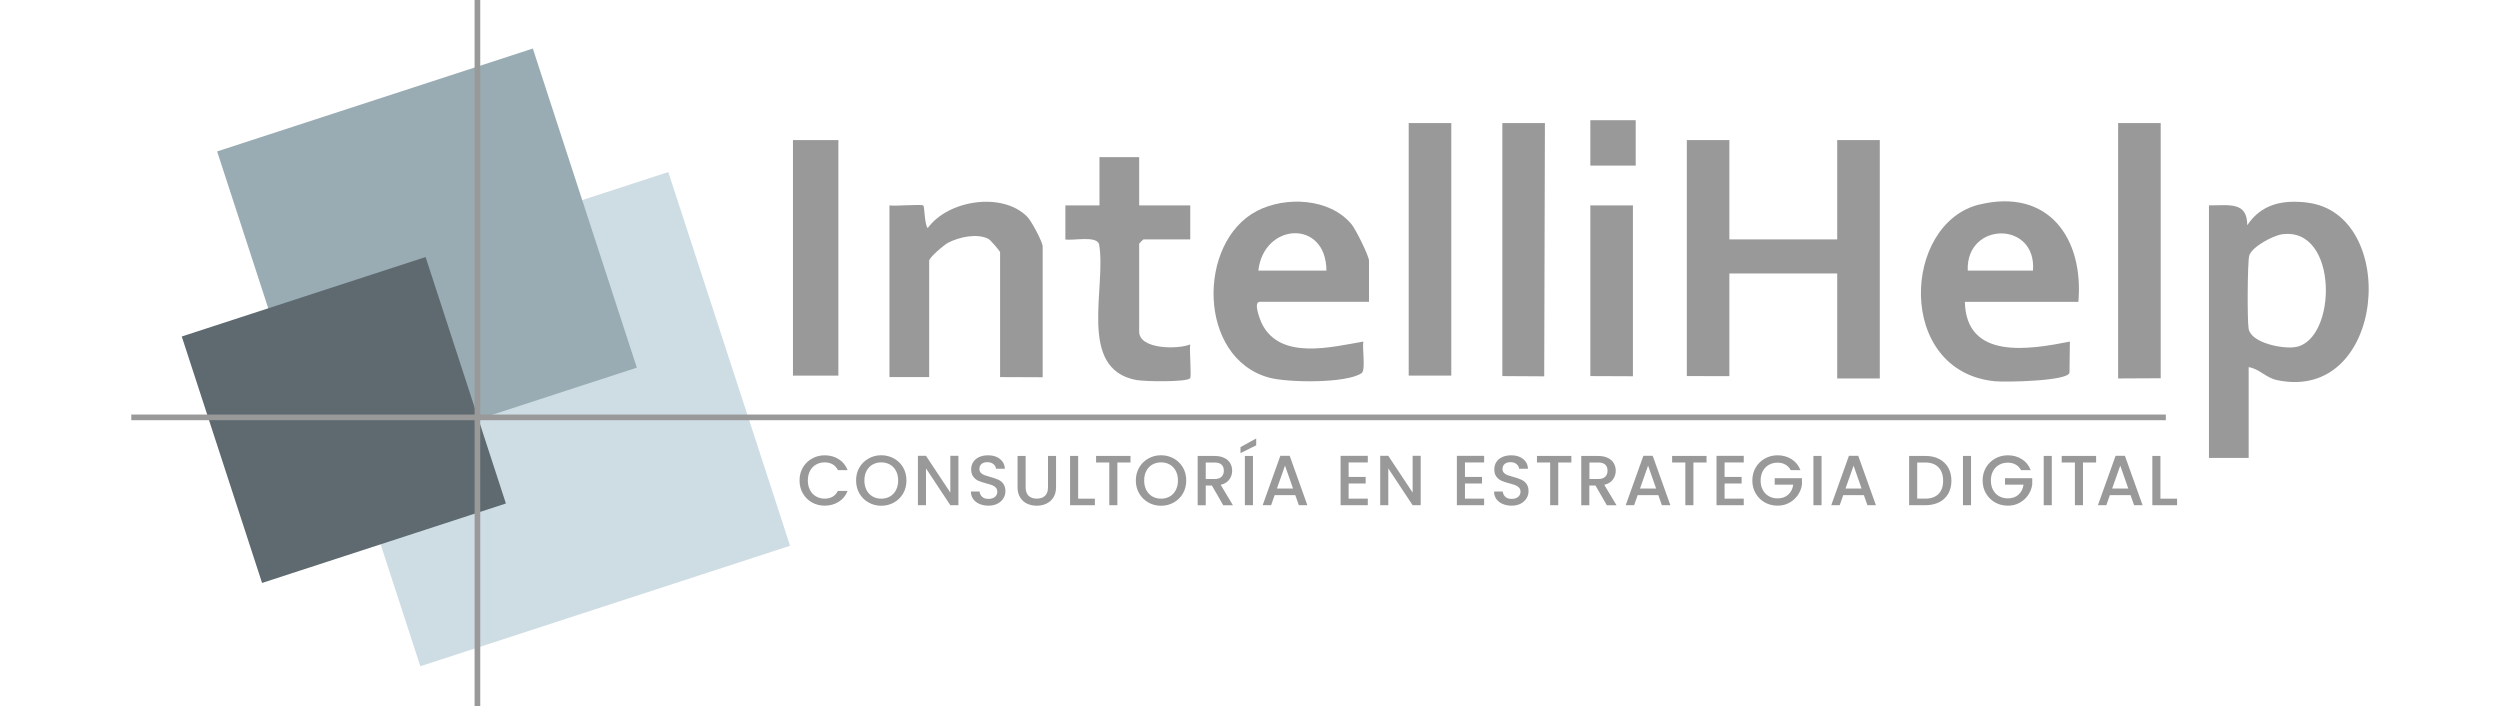 <?xml version="1.0" encoding="UTF-8"?>
<svg id="Capa_1" xmlns="http://www.w3.org/2000/svg" version="1.1" viewBox="0 0 600 169.55">
  <!-- Generator: Adobe Illustrator 29.0.1, SVG Export Plug-In . SVG Version: 2.1.0 Build 192)  -->
  <defs>
    <style>
      .st0 {
        fill: #5e6a6f;
      }

      .st1 {
        fill: none;
        stroke: #999;
        stroke-miterlimit: 10;
        stroke-width: 1.36px;
      }

      .st2 {
        fill: #999;
      }

      .st3 {
        fill: #99abb3;
      }

      .st4 {
        fill: #cedde4;
      }
    </style>
  </defs>
  <polygon class="st2" points="415.05 33.62 415.05 57.46 440.93 57.46 440.93 33.62 451.15 33.62 451.15 90.83 440.93 90.83 440.93 65.63 415.05 65.63 415.05 90.27 404.84 90.26 404.84 33.62 415.05 33.62"/>
  <path class="st2" d="M553.64,48.6c-5.88-.67-10.92.38-14.3,5.46,0-5.68-4.2-4.77-9.19-4.77v60.61h9.53v-21.79c2.57.41,4.11,2.53,6.77,3.11,26.23,5.58,29.57-40.04,7.19-42.6ZM550.88,83.3c-3.05.5-10.56-.97-11.21-4.38-.34-1.8-.29-16.08.15-17.57.62-2.14,5.75-4.82,7.87-5.12,13.63-1.9,13.27,25.43,3.19,27.07Z"/>
  <path class="st2" d="M475.1,49.07c-18.61,4.47-20.12,40.05,3.63,42.43,2.59.26,17.95-.03,17.95-2.12,0-1.25.09-5.82.09-7.4-9.66,1.92-24.89,4.49-25.2-9.53h27.24c1.33-15.23-7.15-27.35-23.71-23.37ZM487.92,64.95h-15.66c-.5-11.79,16.57-12.03,15.66,0Z"/>
  <path class="st2" d="M302.34,72.44h26.22v-9.87c0-1.13-3.19-7.55-4.19-8.75-5.28-6.33-15.88-6.75-22.73-3.18-14.34,7.47-14.27,35.29,2.94,39.99,4.44,1.22,18.52,1.43,22.22-1.08,1-.69.1-6.07.4-7.57-7.64,1.3-19.71,4.47-24.22-4.05-.44-.82-2.34-5.49-.64-5.49ZM318.34,64.95h-16.34c1.31-11.58,16.31-12.36,16.34,0Z"/>
  <path class="st2" d="M250.24,90.54c-3.35,0-6.68-.04-10.22-.04v-29.97c0-.22-2.26-2.95-2.88-3.25-2.82-1.32-6.95-.38-9.6.98-.9.46-4.54,3.54-4.54,4.31v27.93h-9.53v-41.21c1.36.24,7.74-.35,8.14.04.28.28.28,4.66,1.05,5.41,4.84-6.73,17.88-8.76,23.86-2.74,1.02,1.02,3.72,6.08,3.72,7.17v31.38Z"/>
  <path class="st2" d="M273.4,37.71v11.58h12.26v8.17h-11.24c-.07,0-1.02.95-1.02,1.02v21.11c0,4.28,9.31,4.3,12.25,3.07-.24,1.35.36,7.73-.03,8.14-.92.94-10.98.77-12.93.4-14.26-2.67-7.05-22.39-8.92-32.62-.68-2.08-6.23-.77-8.08-1.11v-8.18s8.18,0,8.18,0v-11.58h9.53Z"/>
  <path class="st2" d="M348.31,29.54v60.61h-10.22V29.54h10.22Z"/>
  <path class="st2" d="M370.78,29.54l-.17,60.78c-3.48,0-6.72-.06-10.05-.06V29.54h10.22Z"/>
  <polygon class="st2" points="518.57 29.54 518.57 90.78 508.35 90.83 508.35 29.54 518.57 29.54"/>
  <rect class="st2" x="190.31" y="33.62" width="10.9" height="56.53"/>
  <path class="st2" d="M391.9,49.29v41.01c-3.09,0-6.79-.04-10.22-.04v-40.97h10.22Z"/>
  <path class="st2" d="M392.58,39.75h-10.9v-10.9h9.87c.07,0,.34,0,1.02,0v10.89Z"/>
  <g>
    <path class="st2" d="M199.82,119.21c-.54.31-1.18.46-1.89.46-.78,0-1.48-.18-2.09-.54-.61-.35-1.1-.86-1.44-1.53-.34-.65-.52-1.42-.52-2.29s.18-1.64.52-2.3c.35-.65.83-1.16,1.44-1.51.61-.35,1.31-.53,2.09-.53.72,0,1.35.16,1.89.46.54.31.97.77,1.27,1.4h2.34c-.44-1.14-1.16-2.02-2.14-2.63-.98-.62-2.1-.93-3.36-.93-1.1,0-2.11.26-3.04.78-.93.52-1.65,1.23-2.2,2.15-.54.92-.8,1.96-.8,3.12s.27,2.19.8,3.11c.54.92,1.27,1.64,2.19,2.16.92.51,1.93.77,3.04.77,1.26,0,2.38-.31,3.36-.92.98-.61,1.7-1.48,2.14-2.62h-2.34c-.31.63-.73,1.09-1.27,1.4Z"/>
    <path class="st2" d="M216.75,112.19c-.53-.92-1.26-1.63-2.19-2.15-.93-.52-1.94-.78-3.06-.78s-2.11.26-3.04.78-1.65,1.23-2.2,2.15c-.54.92-.8,1.96-.8,3.12s.27,2.2.8,3.13c.54.92,1.27,1.64,2.2,2.16s1.94.78,3.04.78,2.13-.26,3.06-.78c.93-.52,1.66-1.24,2.19-2.16.54-.93.8-1.97.8-3.13s-.27-2.2-.8-3.12ZM215.04,117.62c-.35.66-.82,1.17-1.44,1.53-.61.35-1.31.53-2.1.53s-1.48-.18-2.09-.53c-.61-.36-1.1-.87-1.44-1.53-.34-.67-.52-1.44-.52-2.31s.18-1.64.52-2.3c.35-.65.83-1.16,1.44-1.51.61-.35,1.31-.53,2.09-.53s1.48.18,2.1.53c.61.35,1.09.86,1.44,1.51.35.66.52,1.43.52,2.3s-.17,1.64-.52,2.31Z"/>
    <path class="st2" d="M228.08,109.4v8.82l-5.84-8.82h-1.94v11.85h1.94v-8.83l5.84,8.83h1.94v-11.85h-1.94Z"/>
    <path class="st2" d="M240.81,116.1c-.35-.45-.77-.78-1.26-.99-.5-.22-1.14-.44-1.92-.65-.59-.16-1.06-.31-1.4-.44-.34-.14-.62-.32-.84-.55-.22-.24-.33-.53-.33-.9,0-.53.18-.94.52-1.23.35-.28.81-.42,1.36-.42.61,0,1.11.15,1.48.46s.58.68.61,1.11h2.15c-.08-1-.48-1.78-1.22-2.36-.73-.58-1.67-.86-2.82-.86-.8,0-1.51.14-2.12.41-.61.27-1.09.67-1.43,1.18s-.51,1.1-.51,1.78c0,.74.17,1.33.51,1.77.34.44.75.77,1.23.98.48.21,1.11.42,1.88.62.61.16,1.1.31,1.44.44.35.14.63.33.86.58.23.25.35.57.35.97,0,.51-.18.93-.56,1.25-.37.32-.9.48-1.57.48s-1.15-.16-1.51-.5c-.36-.33-.56-.75-.61-1.26h-2.08c0,.68.18,1.28.54,1.79s.86.91,1.5,1.18c.63.27,1.35.42,2.15.42.84,0,1.57-.16,2.19-.48.62-.33,1.09-.76,1.42-1.29.32-.54.48-1.1.48-1.7,0-.75-.18-1.35-.52-1.8Z"/>
    <path class="st2" d="M251.52,109.42v7.54c0,.9-.24,1.57-.71,2.03-.47.45-1.13.68-1.98.68s-1.5-.23-1.97-.68c-.47-.46-.71-1.13-.71-2.03v-7.54h-1.94v7.5c0,.97.2,1.78.61,2.45.41.67.96,1.17,1.66,1.5.69.33,1.47.5,2.32.5s1.63-.16,2.34-.5c.7-.33,1.26-.82,1.68-1.5.42-.67.63-1.48.63-2.45v-7.5h-1.94Z"/>
    <path class="st2" d="M258.76,119.68v-10.26h-1.94v11.83h5.95v-1.57h-4Z"/>
    <path class="st2" d="M263.06,109.42v1.58h3.17v10.25h1.94v-10.25h3.15v-1.58h-8.25Z"/>
    <path class="st2" d="M283.9,112.19c-.54-.92-1.27-1.63-2.19-2.15-.93-.52-1.95-.78-3.06-.78s-2.12.26-3.04.78c-.93.52-1.66,1.23-2.2,2.15-.54.92-.81,1.96-.81,3.12s.27,2.2.81,3.13c.54.92,1.27,1.64,2.2,2.16.92.52,1.93.78,3.04.78s2.13-.26,3.06-.78c.92-.52,1.65-1.24,2.19-2.16.53-.93.8-1.97.8-3.13s-.27-2.2-.8-3.12ZM282.19,117.62c-.35.66-.83,1.17-1.44,1.53-.61.35-1.31.53-2.09.53s-1.48-.18-2.1-.53c-.61-.36-1.09-.87-1.44-1.53-.35-.67-.52-1.44-.52-2.31s.17-1.64.52-2.3c.35-.65.82-1.16,1.44-1.51.61-.35,1.31-.53,2.1-.53s1.48.18,2.09.53c.61.35,1.1.86,1.44,1.51.34.66.52,1.43.52,2.3s-.18,1.64-.52,2.31Z"/>
    <path class="st2" d="M292.98,116.35c.93-.22,1.62-.65,2.07-1.28.44-.63.67-1.33.67-2.1,0-.66-.16-1.25-.46-1.79-.31-.53-.78-.96-1.42-1.27-.63-.32-1.4-.48-2.31-.48h-4.09v11.83h1.94v-4.73h1.48l2.72,4.73h2.32l-2.93-4.9ZM289.38,114.97v-3.97h2.15c.74,0,1.29.18,1.65.52.36.34.54.82.54,1.44s-.18,1.1-.55,1.46c-.37.36-.92.54-1.65.54h-2.15Z"/>
    <path class="st2" d="M298.77,109.42v11.83h1.94v-11.83h-1.94ZM297.72,107.31v1.43l3.77-1.86v-1.65l-3.77,2.08Z"/>
    <path class="st2" d="M309.53,109.4h-2.25l-4.24,11.85h2.03l.85-2.42h4.95l.86,2.42h2.04l-4.24-11.85ZM306.46,117.25l1.94-5.5,1.93,5.5h-3.87Z"/>
    <path class="st2" d="M328.27,110.99v-1.59h-6.53v11.85h6.53v-1.58h-4.6v-3.63h4.09v-1.58h-4.09v-3.47h4.6Z"/>
    <path class="st2" d="M339.03,109.4v8.82l-5.84-8.82h-1.94v11.85h1.94v-8.83l5.84,8.83h1.94v-11.85h-1.94Z"/>
    <path class="st2" d="M356.19,110.99v-1.59h-6.54v11.85h6.54v-1.58h-4.6v-3.63h4.09v-1.58h-4.09v-3.47h4.6Z"/>
    <path class="st2" d="M366.34,116.1c-.35-.45-.76-.78-1.26-.99-.49-.22-1.13-.44-1.91-.65-.59-.16-1.06-.31-1.4-.44-.34-.14-.62-.32-.84-.55-.22-.24-.33-.53-.33-.9,0-.53.18-.94.53-1.23.35-.28.8-.42,1.36-.42.61,0,1.1.15,1.48.46s.58.68.61,1.11h2.15c-.07-1-.48-1.78-1.21-2.36-.74-.58-1.68-.86-2.82-.86-.8,0-1.52.14-2.13.41-.61.27-1.09.67-1.43,1.18s-.51,1.1-.51,1.78c0,.74.17,1.33.51,1.77.34.44.76.77,1.24.98.48.21,1.11.42,1.88.62.61.16,1.09.31,1.44.44s.63.33.87.58c.23.25.35.57.35.97,0,.51-.19.93-.57,1.25-.37.32-.89.48-1.57.48s-1.14-.16-1.51-.5c-.35-.33-.56-.75-.61-1.26h-2.08c0,.68.18,1.28.54,1.79.37.51.86.91,1.5,1.18.64.27,1.36.42,2.15.42.84,0,1.57-.16,2.19-.48.61-.33,1.09-.76,1.41-1.29.33-.54.48-1.1.48-1.7,0-.75-.17-1.35-.52-1.8Z"/>
    <path class="st2" d="M368.87,109.42v1.58h3.17v10.25h1.94v-10.25h3.15v-1.58h-8.26Z"/>
    <path class="st2" d="M385.05,116.35c.93-.22,1.61-.65,2.06-1.28.45-.63.67-1.33.67-2.1,0-.66-.16-1.25-.47-1.79-.31-.53-.78-.96-1.41-1.27-.63-.32-1.4-.48-2.31-.48h-4.09v11.83h1.94v-4.73h1.48l2.72,4.73h2.32l-2.93-4.9ZM381.46,114.97v-3.97h2.15c.74,0,1.29.18,1.66.52.36.34.54.82.54,1.44s-.18,1.1-.56,1.46c-.37.36-.91.54-1.64.54h-2.15Z"/>
    <path class="st2" d="M396.66,109.4h-2.25l-4.24,11.85h2.02l.85-2.42h4.96l.85,2.42h2.04l-4.24-11.85ZM393.6,117.25l1.94-5.5,1.93,5.5h-3.87Z"/>
    <path class="st2" d="M401.31,109.42v1.58h3.17v10.25h1.94v-10.25h3.15v-1.58h-8.26Z"/>
    <path class="st2" d="M418.5,110.99v-1.59h-6.54v11.85h6.54v-1.58h-4.6v-3.63h4.09v-1.58h-4.09v-3.47h4.6Z"/>
    <path class="st2" d="M425.93,114.77v1.55h4.45c-.15,1.01-.55,1.81-1.21,2.4-.65.59-1.51.89-2.57.89-.78,0-1.48-.18-2.09-.53-.62-.35-1.1-.85-1.44-1.51-.35-.65-.52-1.4-.52-2.25s.17-1.6.52-2.25c.35-.65.82-1.15,1.44-1.5.61-.35,1.31-.53,2.09-.53.71,0,1.35.15,1.89.46.54.3.97.74,1.28,1.33h2.33c-.44-1.14-1.15-2.02-2.13-2.63-.98-.62-2.1-.93-3.36-.93-1.1,0-2.11.26-3.04.78-.93.52-1.66,1.23-2.2,2.15-.54.92-.81,1.96-.81,3.12s.27,2.19.81,3.11c.54.92,1.27,1.64,2.19,2.16.92.51,1.94.77,3.05.77,1.04,0,1.97-.22,2.82-.69.84-.46,1.53-1.08,2.06-1.85.53-.78.86-1.62.98-2.54v-1.51h-6.52Z"/>
    <path class="st2" d="M435.22,109.42v11.83h1.95v-11.83h-1.95Z"/>
    <path class="st2" d="M445.99,109.4h-2.25l-4.24,11.85h2.03l.85-2.42h4.95l.85,2.42h2.04l-4.24-11.85ZM442.92,117.25l1.94-5.5,1.92,5.5h-3.86Z"/>
    <path class="st2" d="M467.57,112.22c-.52-.9-1.25-1.59-2.2-2.08s-2.05-.72-3.31-.72h-3.87v11.83h3.87c1.26,0,2.36-.23,3.31-.7.95-.48,1.68-1.15,2.2-2.04.51-.89.77-1.93.77-3.13s-.26-2.25-.77-3.16ZM465.24,118.55c-.74.75-1.8,1.12-3.18,1.12h-1.93v-8.67h1.93c1.38,0,2.44.39,3.18,1.16.74.78,1.11,1.85,1.11,3.22s-.37,2.42-1.11,3.17Z"/>
    <path class="st2" d="M471.11,109.42v11.83h1.94v-11.83h-1.94Z"/>
    <path class="st2" d="M481.2,114.77v1.55h4.45c-.15,1.01-.55,1.81-1.21,2.4-.65.59-1.51.89-2.57.89-.78,0-1.48-.18-2.1-.53-.61-.35-1.09-.85-1.44-1.51-.35-.65-.52-1.4-.52-2.25s.17-1.6.52-2.25c.35-.65.82-1.15,1.44-1.5.61-.35,1.31-.53,2.1-.53.72,0,1.34.15,1.89.46.54.3.97.74,1.28,1.33h2.33c-.44-1.14-1.15-2.02-2.13-2.63-.98-.62-2.1-.93-3.36-.93-1.1,0-2.12.26-3.04.78-.93.52-1.66,1.23-2.2,2.15-.54.92-.81,1.96-.81,3.12s.27,2.19.81,3.11c.54.92,1.27,1.64,2.19,2.16.92.51,1.94.77,3.05.77,1.04,0,1.97-.22,2.82-.69.84-.46,1.53-1.08,2.06-1.85.53-.78.85-1.62.98-2.54v-1.51h-6.52Z"/>
    <path class="st2" d="M490.49,109.42v11.83h1.94v-11.83h-1.94Z"/>
    <path class="st2" d="M494.81,109.42v1.58h3.17v10.25h1.94v-10.25h3.15v-1.58h-8.26Z"/>
    <path class="st2" d="M509.99,109.4h-2.25l-4.24,11.85h2.02l.85-2.42h4.96l.85,2.42h2.04l-4.24-11.85ZM506.92,117.25l1.94-5.5,1.93,5.5h-3.87Z"/>
    <path class="st2" d="M518.5,119.68v-10.26h-1.94v11.83h5.94v-1.57h-4Z"/>
  </g>
  <g>
    <rect class="st4" x="83.97" y="53.43" width="93.33" height="94.34" transform="translate(-24.74 45.42) rotate(-18.05)"/>
    <rect class="st3" x="62.63" y="22.02" width="79.69" height="80.55" transform="translate(-14.26 34.81) rotate(-18.05)"/>
    <rect class="st0" x="51.74" y="69.7" width="61.55" height="62.21" transform="translate(-27.17 30.52) rotate(-18.05)"/>
    <line class="st1" x1="114.58" y1="-.35" x2="114.58" y2="169.91"/>
    <line class="st1" x1="31.51" y1="100.17" x2="519.8" y2="100.17"/>
  </g>
</svg>